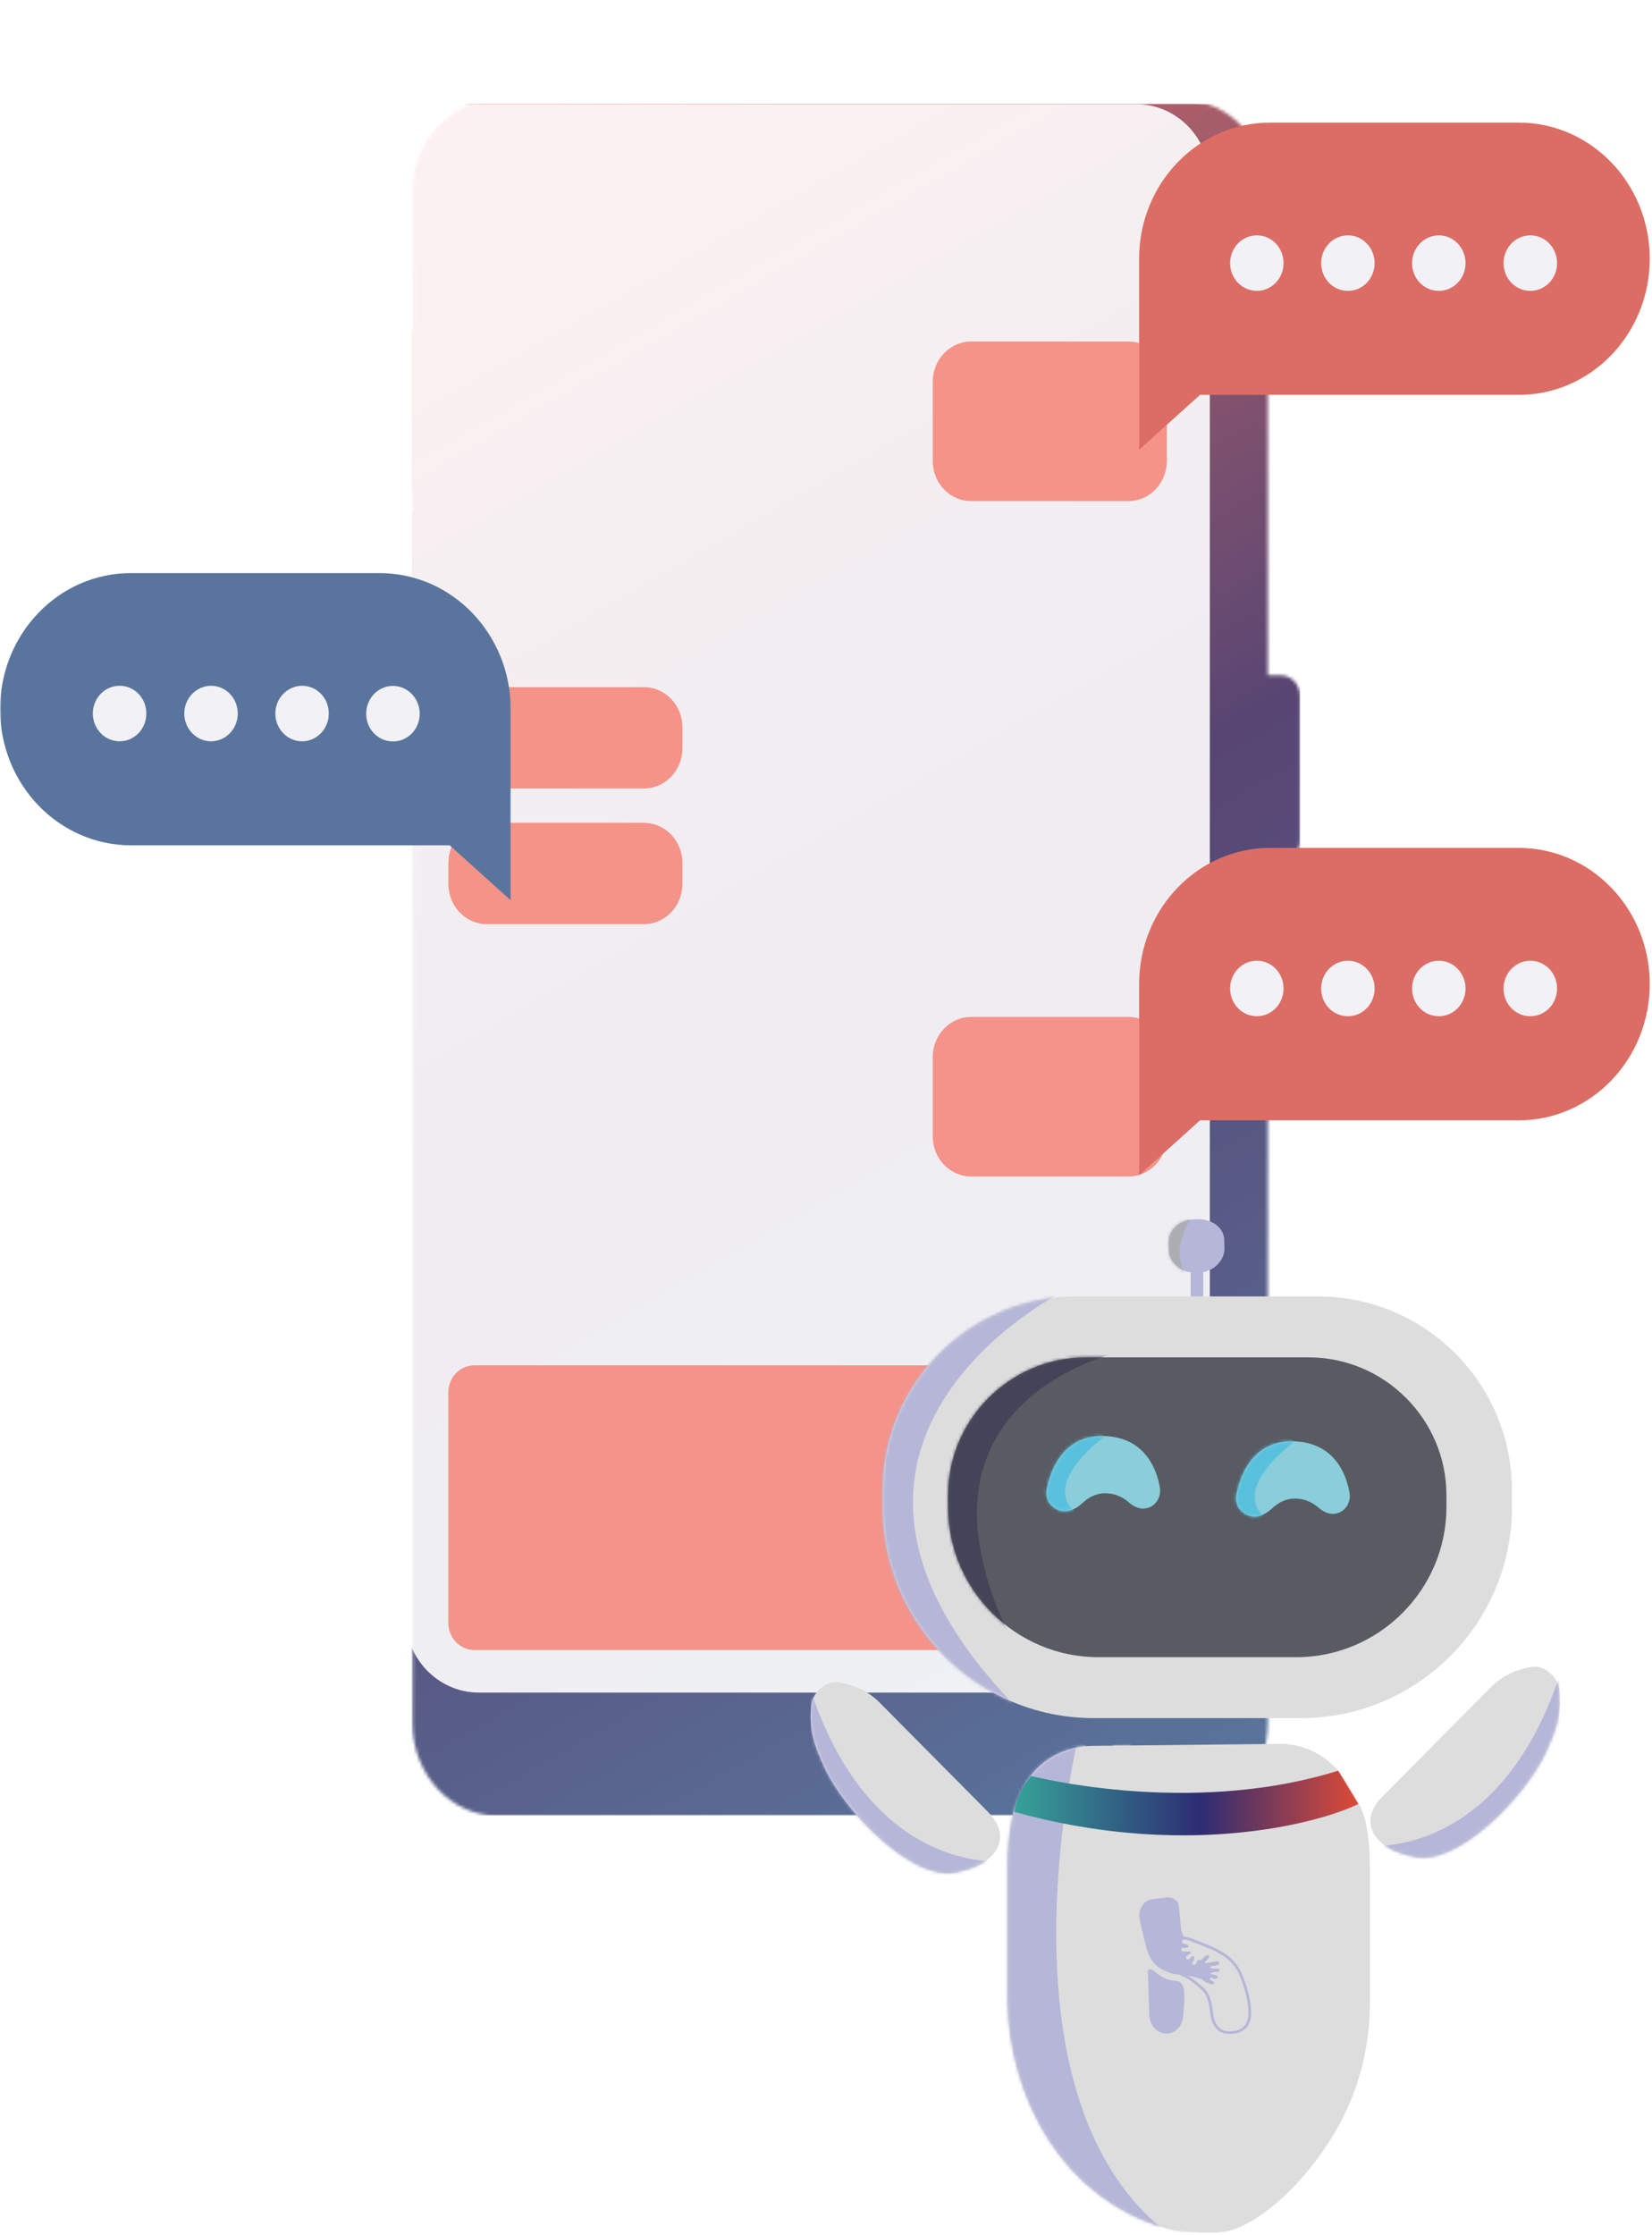 <svg width="530" height="717" viewBox="0 0 530 717" fill="none" xmlns="http://www.w3.org/2000/svg">
<g opacity="0.8" clip-path="url(#clip0_232_149)">
<g filter="url(#filter0_d_232_149)">
<g filter="url(#filter1_d_232_149)">
<mask id="mask0_232_149" style="mask-type:luminance" maskUnits="userSpaceOnUse" x="111" y="-1" width="296" height="552">
<path d="M400.841 184.242H396.627V29.356C396.627 12.953 384.271 -0.371 369.011 -0.371H149.823C134.585 -0.371 122.207 12.93 122.207 29.356V74.005H117.993C114.631 74.005 111.88 76.966 111.88 80.585V118.655C111.88 122.274 114.631 125.235 117.993 125.235H122.207V132.026H117.993C114.631 132.026 111.88 134.987 111.88 138.606V176.675C111.88 180.294 114.631 183.255 117.993 183.255H122.207V520.499C122.207 536.901 134.563 550.226 149.823 550.226H369.011C384.249 550.226 396.627 536.925 396.627 520.499V243.884H400.841C404.203 243.884 406.954 240.923 406.954 237.305V190.869C406.954 187.25 404.247 184.289 400.841 184.289V184.242Z" fill="white"/>
</mask>
<g mask="url(#mask0_232_149)">
<path d="M122 1V550H407V1H122Z" fill="url(#paint0_linear_232_149)"/>
</g>
</g>
</g>
<path d="M364.496 542.982H153.639C140.609 542.982 130.037 532.066 130.037 518.563V57.839C130.037 44.359 140.609 33.421 153.639 33.421H364.539C377.569 33.421 388.141 44.359 388.141 57.839V518.609C388.097 532.043 377.525 542.959 364.496 542.959V542.982Z" fill="white" fill-opacity="0.9"/>
<path d="M365.997 529.315H152.181C147.548 529.315 143.829 525.433 143.829 520.597V446.718C143.829 441.882 147.548 437.999 152.181 437.999H365.997C370.63 437.999 374.349 441.882 374.349 446.718V520.597C374.349 525.433 370.63 529.315 365.997 529.315ZM374.349 147.864V122.458C374.349 115.306 368.824 109.562 361.994 109.562H311.597C304.767 109.562 299.242 115.329 299.242 122.458V147.864C299.242 155.015 304.767 160.759 311.597 160.759H361.994C368.846 160.759 374.349 154.947 374.349 147.864ZM218.936 240.042V233.344C218.936 226.215 213.411 220.449 206.581 220.449H156.205C149.353 220.449 143.85 226.215 143.85 233.344V240.042C143.85 247.194 149.375 252.938 156.205 252.938H206.581C213.433 252.938 218.936 247.171 218.936 240.042ZM218.936 283.566V276.868C218.936 269.716 213.411 263.972 206.581 263.972H156.205C149.353 263.972 143.85 269.739 143.85 276.868V283.566C143.85 290.718 149.375 296.462 156.205 296.462H206.581C213.433 296.462 218.936 290.65 218.936 283.566ZM374.349 364.529V339.123C374.349 331.971 368.824 326.227 361.994 326.227H311.597C304.767 326.227 299.242 331.994 299.242 339.123V364.529C299.242 371.681 304.767 377.425 311.597 377.425H361.994C368.846 377.425 374.349 371.658 374.349 364.529Z" fill="#F26454" fill-opacity="0.85"/>
<mask id="mask1_232_149" style="mask-type:luminance" maskUnits="userSpaceOnUse" x="363" y="37" width="167" height="110">
<path d="M530 37.36H363.04V146.89H530V37.36Z" fill="white"/>
</mask>
<g mask="url(#mask1_232_149)">
<path d="M487.231 126.66H384.999L365.456 144.285V83.007C365.456 58.881 384.276 39.331 407.501 39.331H487.231C510.456 39.331 529.275 58.881 529.275 83.007C529.275 107.133 510.456 126.683 487.231 126.683V126.66Z" fill="#D3483D"/>
</g>
<path d="M411.795 84.416C411.795 89.297 407.977 93.311 403.233 93.311C398.488 93.311 394.647 89.344 394.647 84.416C394.647 79.487 398.466 75.498 403.233 75.498C408 75.498 411.795 79.464 411.795 84.416ZM432.445 75.498C427.746 75.498 423.86 79.464 423.86 84.416C423.86 89.368 427.678 93.311 432.445 93.311C437.212 93.311 441.008 89.344 441.008 84.416C441.008 79.487 437.144 75.498 432.445 75.498ZM461.612 75.498C456.913 75.498 453.027 79.464 453.027 84.416C453.027 89.368 456.845 93.311 461.612 93.311C466.379 93.311 470.175 89.344 470.175 84.416C470.175 79.487 466.356 75.498 461.612 75.498ZM490.96 75.498C486.261 75.498 482.375 79.464 482.375 84.416C482.375 89.368 486.193 93.311 490.96 93.311C495.727 93.311 499.545 89.344 499.545 84.416C499.545 79.487 495.727 75.498 490.96 75.498Z" fill="#EEEEF4"/>
<mask id="mask2_232_149" style="mask-type:luminance" maskUnits="userSpaceOnUse" x="363" y="268" width="167" height="111">
<path d="M530 268.906H363.04V378.436H530V268.906Z" fill="white"/>
</mask>
<g mask="url(#mask2_232_149)">
<path d="M487.231 359.402H384.999L365.456 377.028V315.68C365.456 291.553 384.276 272.004 407.501 272.004H487.231C510.456 272.004 529.275 291.553 529.275 315.68C529.275 339.806 510.456 359.402 487.231 359.402Z" fill="#D3483D"/>
</g>
<path d="M411.795 317.111C411.795 321.993 407.977 326.006 403.233 326.006C398.488 326.006 394.647 322.04 394.647 317.111C394.647 312.183 398.466 308.193 403.233 308.193C408 308.193 411.795 312.206 411.795 317.111ZM432.445 308.193C427.746 308.193 423.86 312.159 423.86 317.111C423.86 322.063 427.678 326.006 432.445 326.006C437.212 326.006 441.008 322.04 441.008 317.111C441.008 312.183 437.144 308.193 432.445 308.193ZM461.612 308.193C456.913 308.193 453.027 312.159 453.027 317.111C453.027 322.063 456.845 326.006 461.612 326.006C466.379 326.006 470.175 322.04 470.175 317.111C470.175 312.183 466.356 308.193 461.612 308.193ZM490.96 308.193C486.261 308.193 482.375 312.159 482.375 317.111C482.375 322.063 486.193 326.006 490.96 326.006C495.727 326.006 499.545 322.04 499.545 317.111C499.545 312.183 495.727 308.193 490.96 308.193Z" fill="#EEEEF4"/>
<mask id="mask3_232_149" style="mask-type:luminance" maskUnits="userSpaceOnUse" x="0" y="181" width="165" height="110">
<path d="M164.226 181.296H0V290.826H164.226V181.296Z" fill="white"/>
</mask>
<g mask="url(#mask3_232_149)">
<path d="M42.067 271.182H144.276L163.841 288.807V227.53C163.841 203.404 145.022 183.854 121.796 183.854H42.067C18.842 183.784 0.022 203.38 0.022 227.506C0.022 251.633 18.842 271.182 42.067 271.182Z" fill="#2F5384"/>
</g>
<path d="M126.067 220.043C130.766 220.043 134.652 224.009 134.652 228.961C134.652 233.913 130.834 237.856 126.067 237.856C121.3 237.856 117.482 233.89 117.482 228.961C117.482 224.033 121.3 220.043 126.067 220.043ZM88.337 228.891C88.337 233.772 92.155 237.809 96.9 237.809C101.644 237.809 105.485 233.843 105.485 228.891C105.485 223.939 101.667 219.996 96.9 219.996C92.155 220.043 88.337 224.009 88.337 228.891ZM59.125 228.891C59.125 233.772 62.943 237.809 67.687 237.809C72.432 237.809 76.273 233.843 76.273 228.891C76.273 223.939 72.454 219.996 67.687 219.996C62.943 220.043 59.125 224.009 59.125 228.891ZM29.777 228.891C29.777 233.772 33.595 237.809 38.362 237.809C43.129 237.809 46.947 233.843 46.947 228.891C46.947 223.939 43.129 219.996 38.362 219.996C33.595 219.996 29.777 224.009 29.777 228.891Z" fill="#EEEEF4"/>
</g>
<g clip-path="url(#clip1_232_149)">
<path d="M316.993 581.275C306.782 570.977 290.43 554.486 282.135 546.122C278.738 542.69 274.195 540.48 268.922 539.652C265.328 539.099 260.983 542.571 260.371 546.497C259.126 554.466 261.714 561.035 264.558 567.111C271.588 582.103 292.938 603.171 306.111 600.784C306.229 600.764 306.328 600.745 306.446 600.725C320.232 598.161 324.971 589.303 316.973 581.255L316.993 581.275Z" fill="#DDDDDD"/>
<mask id="mask4_232_149" style="mask-type:luminance" maskUnits="userSpaceOnUse" x="260" y="539" width="61" height="62">
<path d="M316.993 581.275C306.782 570.977 290.43 554.486 282.135 546.122C278.738 542.69 274.195 540.48 268.922 539.652C265.328 539.099 260.983 542.571 260.371 546.497C259.126 554.466 261.714 561.035 264.558 567.111C271.588 582.103 292.938 603.171 306.111 600.784C306.229 600.764 306.328 600.745 306.446 600.725C320.232 598.161 324.971 589.303 316.973 581.255L316.993 581.275Z" fill="white"/>
</mask>
<g mask="url(#mask4_232_149)">
<path d="M317.132 597.194C316.5 596.405 278.423 598.378 259.878 541.605L255.968 561.726L286.836 603.96L310.911 606.387L317.132 597.174V597.194Z" fill="#B6B6D9"/>
</g>
<path d="M439.499 599.364V642.388C439.499 657.242 435.648 671.958 427.748 684.938C418.525 700.068 405.589 712.18 394.865 715.494C389.987 716.993 377.88 715.869 374.444 714.962C341.028 705.67 323.53 672.885 323.233 641.461V599.384C323.312 587.883 324.616 576.462 331.884 568.196C336.564 562.949 343.398 560.148 350.429 560.069L410.309 559.438C412.087 559.379 413.884 559.556 415.642 559.911C422.672 561.351 428.656 565.987 432.271 572.181L435.233 577.271C436.635 579.658 437.662 582.261 438.215 584.984C439.124 589.343 439.479 593.94 439.499 599.384V599.364Z" fill="#DDDDDD"/>
<mask id="mask5_232_149" style="mask-type:luminance" maskUnits="userSpaceOnUse" x="323" y="559" width="117" height="158">
<path d="M439.499 599.364V642.388C439.499 657.242 435.648 671.958 427.748 684.938C418.525 700.068 405.589 712.18 394.865 715.494C389.987 716.993 377.88 715.869 374.444 714.962C341.028 705.67 323.53 672.885 323.233 641.461V599.384C323.312 587.883 324.616 576.462 331.884 568.196C336.564 562.949 343.398 560.148 350.429 560.069L410.309 559.438C412.087 559.379 413.884 559.556 415.642 559.911C422.672 561.351 428.656 565.987 432.271 572.181L435.233 577.271C436.635 579.658 437.662 582.261 438.215 584.984C439.124 589.343 439.479 593.94 439.499 599.384V599.364Z" fill="white"/>
</mask>
<g mask="url(#mask5_232_149)">
<path d="M340.574 563.896C340.653 604.414 340.811 645.86 353.431 684.819C356.808 695.215 361.054 705.335 366.268 714.962L370.771 711.49C356.354 700.246 341.087 688.331 332.694 671.662C322.957 652.33 326.295 629.131 328.487 608.458C329.692 597.076 331.232 585.733 333.108 574.45C333.543 571.826 333.958 569.183 334.471 566.559C334.866 564.507 335.301 561.509 337.414 560.463C339.329 559.497 340.258 561.213 340.198 562.949C340.119 565.178 338.48 567.249 337.354 569.064C327.025 585.575 327.657 605.953 332.496 624.18C338.52 646.846 351.14 667.164 356.156 690.165C356.946 693.775 362.476 692.237 361.686 688.646C356.847 666.454 344.938 646.747 338.678 625.028C335.834 615.126 334.195 604.769 335.024 594.433C335.419 589.442 336.505 584.471 338.302 579.795C340.1 575.12 343.576 571.175 345.274 566.441C346.657 562.574 345.847 557.505 342.015 555.295C337.67 552.81 332.615 555.769 330.58 559.793C329.415 562.121 329.02 564.705 328.566 567.23C328.013 570.386 327.48 573.542 326.986 576.718C326.038 582.676 325.189 588.633 324.419 594.61C322.858 606.702 321.535 618.874 320.844 631.045C320.212 642.407 320.429 654.086 323.866 665.034C330.758 686.93 349.303 701.942 366.742 715.553C369.191 717.467 372.904 715.139 371.245 712.081C352.483 677.461 347.802 637.634 346.716 598.871C346.4 587.213 346.36 575.554 346.341 563.896C346.341 560.207 340.593 560.207 340.593 563.896H340.574Z" fill="#DDDDDD"/>
<path d="M357.598 555.335C352.641 592.282 355.583 630.236 366.07 666C368.697 674.956 371.798 683.754 375.353 692.394C377.071 696.557 379.54 700.778 380.428 705.217C381.317 709.655 378.631 713.088 374.938 715.455C360.738 724.588 342.154 718.473 330.738 707.781C318.158 696.004 310.337 678.961 304.768 662.923C298.705 645.485 295.703 626.784 298.132 608.379C299.258 599.818 301.549 591.276 305.104 583.386C308.658 575.495 313.122 567.96 319.56 562.357C325.426 557.248 333.74 554.546 340.396 559.872C347.052 565.198 348.77 574.371 348.77 582.597C348.77 592.342 347.921 602.047 348.059 611.812C348.197 621.576 348.79 631.242 349.856 640.908C351.969 660.181 355.84 679.257 361.528 697.819C362.93 702.396 364.451 706.933 366.07 711.431C367.315 714.883 372.845 713.383 371.6 709.912C364.569 690.284 359.533 669.985 356.65 649.331C355.208 639.034 354.319 628.678 353.964 618.282C353.608 607.886 354.043 597.293 354.438 586.779C354.774 577.468 354.082 567.644 348.296 559.931C343.339 553.342 335.538 549.752 327.302 551.744C319.066 553.737 312.312 560.602 307.513 567.486C302.141 575.199 298.171 583.899 295.545 592.894C290.133 611.397 290.568 631.144 294.952 649.805C297.263 659.668 300.699 669.235 304.827 678.487C308.52 686.753 312.747 694.86 318.158 702.139C328.507 716.027 344.168 726.975 362.259 725.417C370.356 724.726 379.559 721.392 384.24 714.35C386.807 710.484 386.748 705.828 385.326 701.548C383.746 696.774 381.376 692.237 379.52 687.561C364.787 650.476 358.664 610.115 361.726 570.327C362.121 565.316 362.654 560.306 363.325 555.315C363.542 553.776 361.864 552.455 360.462 552.455C358.743 552.455 357.795 553.796 357.598 555.315V555.335Z" fill="#DDDDDD"/>
<path d="M344.88 558.353C345.591 559.3 345.867 557.8 345.867 557.8C345.867 557.8 318.337 669.512 372.431 714.626C372.431 714.626 355.209 720.682 333.089 688.212C310.97 655.742 318.83 578.158 318.83 578.158C318.83 578.158 336.526 547.345 344.9 558.353H344.88Z" fill="#B6B6D9"/>
</g>
<path d="M435.786 578.73C421.468 585.615 378.493 596.07 325.327 581.216C326.571 575.811 327.875 573.345 330.798 569.735C339.29 571.786 385.405 581.748 429.308 568.038L435.806 578.73H435.786Z" fill="url(#paint1_linear_232_149)"/>
<path d="M388.703 633.393L389.868 633.629C390.144 633.689 390.401 633.846 390.539 634.083C390.678 634.3 390.697 634.576 390.263 634.734C389.947 634.852 389.591 634.833 389.295 634.655C388.979 634.478 388.545 634.399 388.169 634.596C387.794 634.951 388.643 635.405 389.098 635.602C389.295 635.701 389.611 635.957 389.473 636.233C389.335 636.49 389.275 636.45 388.999 636.47C388.742 636.47 388.426 636.47 387.616 636.174C387.044 635.957 386.589 635.74 386.155 635.365C385.246 634.635 385.246 634.813 383.607 634.3C383.094 634.142 382.264 633.945 381.731 633.886C381.158 633.827 380.743 633.669 379.381 633.55C378.828 633.491 376.557 633.373 375.688 633.038C373.298 632.091 369.368 630.927 367.867 625.108C365.141 614.534 365.023 613.863 366.405 611.457C366.998 610.411 368.005 609.642 369.17 609.346C369.565 609.247 374.305 608.695 374.305 608.695H374.996C376.3 608.735 377.485 609.484 378.038 610.668C378.097 610.806 378.137 610.904 378.156 610.983C378.334 612.364 378.63 615.777 378.769 617.552C378.907 619.347 379.341 621.182 380.901 622.326L380.487 622.227C380.131 622.149 379.776 622.188 379.46 622.385C379.262 622.504 379.144 622.642 379.164 622.859C379.164 623.293 379.519 623.529 380.033 623.628C380.309 623.687 380.566 623.746 380.763 623.786C380.98 623.845 381.178 624.003 381.237 624.22C381.296 624.417 381.277 624.634 380.941 624.733C380.309 624.95 380.013 624.851 380.013 624.851C380.013 624.851 378.887 624.634 378.907 625.344C378.927 626.054 379.519 626.054 379.519 626.054C379.519 626.054 380.664 626.173 381.237 626.054C381.81 625.936 381.928 626.192 381.928 626.192C381.928 626.192 382.067 626.587 381.652 626.843C381.237 627.1 380.704 627.416 380.566 627.613C380.427 627.83 380.408 628.283 380.684 628.5C380.98 628.717 381.573 628.52 381.751 628.382C381.928 628.224 382.501 627.573 382.797 627.613C383.153 627.672 383.232 627.85 383.192 628.067C383.153 628.283 382.975 628.994 382.699 629.25C382.6 629.329 382.541 629.447 382.501 629.566C382.422 629.822 382.501 630.118 382.758 630.276C382.857 630.335 382.995 630.375 383.153 630.375C383.39 630.375 383.607 630.217 383.745 630.019C383.963 629.704 384.061 629.112 384.397 628.796H384.437C384.753 628.895 385.108 628.875 385.483 628.678C385.839 628.481 387.024 626.883 387.735 627.337C388.189 627.613 387.794 628.303 386.747 629.211C385.681 630.118 387.458 629.783 389.295 629.408C390.599 629.151 390.776 629.191 391.092 629.487C391.309 629.684 391.191 630.197 390.283 630.434C389.058 630.73 388.268 630.651 388.288 631.025C388.288 631.459 388.643 631.598 389.868 631.578C390.678 631.578 391.132 631.657 391.231 631.874C391.389 632.229 391.033 632.505 390.678 632.505C390.342 632.505 390.006 632.564 388.959 632.722C387.853 632.88 388.762 633.412 388.762 633.412L388.703 633.393Z" fill="#B6B6D9"/>
<path d="M380.132 622.208C380.251 622.208 380.369 622.208 380.468 622.247L380.883 622.346L381.416 622.484C384.931 623.786 388.763 625.403 388.763 625.403C388.763 625.403 390.501 626.192 392.377 627.396C394.806 628.954 396.682 631.242 397.788 633.905C398.914 636.628 400.395 641.007 400.533 645.386C400.731 651.068 396.485 651.64 394.747 651.64C394.312 651.64 394.036 651.6 394.036 651.6C394.036 651.6 393.996 651.6 393.898 651.6C393.167 651.6 389.75 651.304 389.158 645.623C388.96 643.749 388.605 642.171 388.19 640.869C387.341 638.186 384.971 636.647 382.739 634.912C381.633 634.044 380.527 633.531 379.52 633.156C380.883 633.274 381.159 633.827 381.732 633.905C382.265 633.965 383.095 634.162 383.608 634.32C385.247 634.833 385.247 634.655 386.156 635.385C386.59 635.74 387.044 635.957 387.617 636.194C388.269 636.45 388.585 636.49 388.842 636.49C388.901 636.49 388.96 636.49 389 636.49C389.276 636.47 389.335 636.529 389.474 636.253C389.612 635.977 389.296 635.72 389.098 635.622C388.644 635.424 387.795 634.971 388.17 634.616C388.328 634.537 388.486 634.497 388.664 634.497C388.901 634.497 389.118 634.576 389.296 634.675C389.474 634.773 389.671 634.813 389.869 634.813C390.007 634.813 390.145 634.793 390.283 634.734C390.718 634.576 390.678 634.3 390.56 634.083C390.422 633.846 390.165 633.688 389.888 633.629L388.723 633.393C388.723 633.393 387.815 632.86 388.921 632.702C389.967 632.544 390.303 632.485 390.639 632.485C390.994 632.485 391.35 632.189 391.192 631.854C391.093 631.657 390.698 631.558 389.987 631.558C389.928 631.558 389.888 631.558 389.829 631.558C389.75 631.558 389.671 631.558 389.592 631.558C388.565 631.558 388.269 631.4 388.249 631.006C388.249 630.631 389.039 630.71 390.244 630.414C391.152 630.197 391.271 629.664 391.054 629.467C390.896 629.309 390.757 629.23 390.461 629.23C390.224 629.23 389.849 629.289 389.256 629.408C388.289 629.605 387.321 629.783 386.807 629.783C386.333 629.783 386.215 629.625 386.709 629.211C387.755 628.303 388.15 627.613 387.696 627.337C387.617 627.277 387.518 627.258 387.42 627.258C386.709 627.258 385.761 628.52 385.445 628.678C385.228 628.796 385.01 628.855 384.793 628.855C384.655 628.855 384.536 628.836 384.398 628.796V628.737C384.398 628.737 384.359 628.757 384.359 628.777C384.023 629.092 383.924 629.684 383.707 630C383.569 630.197 383.351 630.335 383.114 630.355C383.114 630.355 383.095 630.355 383.075 630.355C382.937 630.355 382.818 630.315 382.719 630.256C382.482 630.118 382.384 629.822 382.463 629.546C382.502 629.428 382.561 629.329 382.66 629.23C382.937 628.974 383.114 628.264 383.154 628.047C383.193 627.83 383.095 627.652 382.759 627.593C382.759 627.593 382.739 627.593 382.719 627.593C382.423 627.593 381.87 628.224 381.712 628.362C381.594 628.461 381.278 628.579 381.001 628.579C380.863 628.579 380.744 628.56 380.646 628.481C380.349 628.283 380.369 627.81 380.527 627.593C380.646 627.415 381.179 627.08 381.613 626.824C382.028 626.567 381.89 626.173 381.89 626.173C381.89 626.173 381.811 626.015 381.475 626.015C381.396 626.015 381.317 626.015 381.199 626.035C381.001 626.074 380.744 626.074 380.488 626.074C379.974 626.074 379.48 626.035 379.48 626.035C379.48 626.035 378.888 626.035 378.868 625.324C378.868 624.89 379.283 624.792 379.619 624.792C379.816 624.792 379.974 624.812 379.974 624.812C379.974 624.812 380.033 624.831 380.172 624.831C380.33 624.831 380.567 624.812 380.902 624.693C381.218 624.595 381.238 624.358 381.199 624.18C381.139 623.963 380.942 623.806 380.725 623.746C380.527 623.707 380.27 623.628 379.994 623.589C379.5 623.49 379.145 623.273 379.145 622.819C379.145 622.622 379.243 622.484 379.441 622.346C379.638 622.208 379.875 622.148 380.112 622.148M380.112 621.281C379.698 621.281 379.303 621.399 378.967 621.616C378.374 621.971 378.256 622.484 378.256 622.839C378.256 623.056 378.315 623.628 378.848 624.042C378.651 624.121 378.493 624.22 378.355 624.378C378.118 624.634 377.979 624.969 377.999 625.344C378.039 626.33 378.769 626.883 379.461 626.903C379.461 626.903 379.658 626.903 379.915 626.942C379.875 626.981 379.836 627.041 379.796 627.1C379.401 627.692 379.441 628.698 380.152 629.191C380.389 629.349 380.685 629.447 381.001 629.447C381.199 629.447 381.416 629.408 381.613 629.349C381.455 629.98 381.732 630.651 382.285 630.966C382.522 631.104 382.798 631.183 383.075 631.183C383.667 631.144 384.122 630.887 384.418 630.453C384.556 630.236 384.655 630 384.734 629.802C384.734 629.763 384.773 629.723 384.773 629.684C385.01 629.684 385.247 629.645 385.484 629.566C385.484 629.684 385.484 629.802 385.544 629.921C385.662 630.236 385.978 630.611 386.768 630.611C386.946 630.611 387.143 630.611 387.38 630.572C387.341 630.69 387.321 630.828 387.321 630.986C387.341 631.538 387.597 631.874 387.913 632.071C387.617 632.268 387.499 632.525 387.459 632.742C387.38 633.097 387.518 633.452 387.795 633.767C387.775 633.767 387.736 633.787 387.716 633.807C387.637 633.846 387.578 633.886 387.518 633.945C387.242 634.221 387.104 634.596 387.183 634.971V635.01C387.005 634.912 386.827 634.793 386.669 634.655C385.899 634.044 385.603 633.925 384.833 633.728C384.576 633.669 384.26 633.57 383.825 633.432C383.253 633.255 382.344 633.057 381.791 632.998C381.752 632.998 381.633 632.919 381.515 632.86C381.139 632.663 380.586 632.347 379.579 632.248C379.559 632.248 379.52 632.248 379.5 632.248C379.105 632.248 378.73 632.525 378.651 632.919C378.552 633.353 378.789 633.787 379.204 633.925C379.954 634.201 381.06 634.675 382.186 635.563C382.463 635.78 382.739 635.996 383.016 636.213C384.892 637.654 386.669 639.015 387.321 641.106C387.775 642.526 388.091 644.065 388.249 645.682C388.921 652.113 393.048 652.448 393.878 652.448C393.917 652.448 393.957 652.448 393.996 652.448C394.135 652.448 394.391 652.488 394.747 652.488C395.932 652.488 398.144 652.251 399.704 650.614C400.909 649.371 401.481 647.596 401.402 645.327C401.244 640.889 399.783 636.47 398.578 633.55C397.393 630.67 395.418 628.283 392.831 626.626C390.915 625.403 389.177 624.595 389.098 624.575C389.039 624.555 385.188 622.918 381.692 621.616L381.06 621.458L380.646 621.359C380.468 621.32 380.29 621.3 380.093 621.3L380.112 621.281Z" fill="#B6B6D9"/>
<path d="M368.262 632.544L368.716 646.293C368.756 647.497 369.072 648.68 369.684 649.686C370.415 650.909 371.679 652.152 373.812 652.349C375.708 652.507 377.031 651.698 377.92 650.732C378.868 649.686 379.44 648.305 379.579 646.846C379.796 644.557 380.171 639.823 379.816 638.146C379.697 637.574 379.539 637.12 379.342 636.765C378.947 635.976 378.157 635.503 377.327 635.483C376.675 635.483 375.629 635.345 374.167 634.832C371.995 634.083 370.573 632.248 369.23 631.775C368.736 631.597 368.242 631.992 368.262 632.544Z" fill="#B6B6D9"/>
<path d="M443.529 576.324C453.739 566.026 470.092 549.535 478.387 541.171C481.784 537.739 486.326 535.529 491.599 534.701C495.194 534.148 499.538 537.62 500.151 541.546C501.395 549.515 498.808 556.084 495.964 562.16C488.933 577.152 467.584 598.22 454.411 595.833C454.292 595.813 454.193 595.794 454.075 595.774C440.29 593.209 435.55 584.352 443.548 576.304L443.529 576.324Z" fill="#DDDDDD"/>
<mask id="mask6_232_149" style="mask-type:luminance" maskUnits="userSpaceOnUse" x="439" y="534" width="62" height="63">
<path d="M443.529 576.324C453.739 566.026 470.092 549.535 478.387 541.171C481.784 537.739 486.326 535.529 491.599 534.701C495.194 534.148 499.538 537.62 500.151 541.546C501.395 549.515 498.808 556.084 495.964 562.16C488.933 577.152 467.584 598.22 454.411 595.833C454.292 595.813 454.193 595.794 454.075 595.774C440.29 593.209 435.55 584.352 443.548 576.304L443.529 576.324Z" fill="white"/>
</mask>
<g mask="url(#mask6_232_149)">
<path d="M443.39 592.243C444.022 591.454 482.099 593.427 500.644 536.654L504.554 556.775L473.686 599.009L449.611 601.436L443.39 592.224V592.243Z" fill="#B6B6D9"/>
</g>
<path d="M384.835 407.082L383.196 407.08C382.531 407.079 381.991 407.618 381.99 408.282L381.979 419.112C381.978 419.777 382.517 420.316 383.182 420.317L384.822 420.318C385.487 420.319 386.027 419.781 386.027 419.116L386.039 408.286C386.04 407.622 385.501 407.083 384.835 407.082Z" fill="#B6B6D9"/>
<path d="M384.102 408.273C381.1 408.352 379.184 407.583 377.644 406.261C375.866 404.742 375.017 402.907 374.958 401.033L374.898 398.607C374.859 396.95 375.451 395.273 376.834 393.794C378.355 392.176 380.349 391.21 383.628 391.111C387.183 391.012 389.553 392.078 391.172 393.853C392.239 395.017 392.713 396.339 392.752 397.68L392.831 400.383C392.89 402.296 392.1 404.209 390.402 405.847C388.96 407.247 387.104 408.194 384.102 408.273Z" fill="#B6B6D9"/>
<mask id="mask7_232_149" style="mask-type:luminance" maskUnits="userSpaceOnUse" x="374" y="391" width="19" height="18">
<path d="M384.102 408.273C381.1 408.352 379.184 407.583 377.644 406.261C375.866 404.742 375.017 402.907 374.958 401.033L374.898 398.607C374.859 396.95 375.451 395.273 376.834 393.794C378.355 392.176 380.349 391.21 383.628 391.111C387.183 391.012 389.553 392.078 391.172 393.853C392.239 395.017 392.713 396.339 392.752 397.68L392.831 400.383C392.89 402.296 392.1 404.209 390.402 405.847C388.96 407.247 387.104 408.194 384.102 408.273Z" fill="white"/>
</mask>
<g mask="url(#mask7_232_149)">
<path d="M382.581 390.184C382.581 390.184 374.325 401.112 381.139 409.989L369.368 406.695C369.368 406.695 364.826 392.866 370.395 391.012C375.965 389.158 382.581 390.184 382.581 390.184Z" fill="#ACADB0"/>
</g>
<path d="M345.412 415.887H422.831C457.175 415.887 485.061 443.741 485.061 478.046V483.51C485.061 520.852 454.706 551.172 417.32 551.172H350.922C313.537 551.172 283.182 520.852 283.182 483.51V478.046C283.182 443.741 311.068 415.887 345.412 415.887Z" fill="#DDDDDD"/>
<mask id="mask8_232_149" style="mask-type:luminance" maskUnits="userSpaceOnUse" x="283" y="415" width="203" height="137">
<path d="M345.412 415.887H422.831C457.175 415.887 485.061 443.741 485.061 478.046V483.51C485.061 520.852 454.706 551.172 417.32 551.172H350.922C313.537 551.172 283.182 520.852 283.182 483.51V478.046C283.182 443.741 311.068 415.887 345.412 415.887Z" fill="white"/>
</mask>
<g mask="url(#mask8_232_149)">
<path d="M341.541 414.052C341.541 414.052 242.379 463.033 327.223 548.883L290.311 537.876L269.91 473.488L289.185 427.269L333.266 410.758L341.522 414.052H341.541Z" fill="#B6B6D9"/>
</g>
<path d="M415.898 531.623H352.344C325.86 531.623 304.175 509.983 304.175 483.51V479.624C304.175 455.321 324.083 435.437 348.414 435.437H355.307H419.809C444.14 435.437 464.048 455.321 464.048 479.624V483.51C464.048 509.964 442.383 531.623 415.879 531.623H415.898Z" fill="#585B61"/>
<mask id="mask9_232_149" style="mask-type:luminance" maskUnits="userSpaceOnUse" x="304" y="435" width="161" height="97">
<path d="M415.898 531.623H352.344C325.86 531.623 304.175 509.983 304.175 483.51V479.624C304.175 455.321 324.083 435.437 348.414 435.437H355.307H419.809C444.14 435.437 464.048 455.321 464.048 479.624V483.51C464.048 509.964 442.383 531.623 415.879 531.623H415.898Z" fill="white"/>
</mask>
<g mask="url(#mask9_232_149)">
<path d="M363.029 432.754C363.029 432.754 287.546 445.971 322.819 522.45L304.63 523.555L294.715 467.966L323.372 427.25L363.049 432.754H363.029Z" fill="#434457"/>
</g>
<path d="M337.591 483.215C336.051 481.873 335.419 479.782 335.814 477.77C336.92 472.128 340.889 460.095 354.556 460.687C367.61 461.259 371.145 471.655 372.113 477.158C372.646 480.196 370.77 483.313 367.709 483.865C366.129 484.161 364.233 483.767 362.12 481.932C359.651 479.782 357.005 479.092 354.773 479.032C352.048 478.954 349.441 480.157 347.387 482.09C345.333 484.023 341.422 486.529 337.591 483.195V483.215Z" fill="#89CEDA"/>
<mask id="mask10_232_149" style="mask-type:luminance" maskUnits="userSpaceOnUse" x="335" y="460" width="38" height="25">
<path d="M337.591 483.215C336.051 481.873 335.419 479.782 335.814 477.77C336.92 472.128 340.889 460.095 354.556 460.687C367.61 461.259 371.145 471.655 372.113 477.158C372.646 480.196 370.77 483.313 367.709 483.865C366.129 484.161 364.233 483.767 362.12 481.932C359.651 479.782 357.005 479.092 354.773 479.032C352.048 478.954 349.441 480.157 347.387 482.09C345.333 484.023 341.422 486.529 337.591 483.195V483.215Z" fill="white"/>
</mask>
<g mask="url(#mask10_232_149)">
<path d="M354.556 460.707C354.556 460.707 333.858 475.502 344.977 485.109L332.16 487.377L334.036 466.664L347.604 456.683L354.536 460.727" fill="#59C1DD"/>
</g>
<path d="M398.44 484.911C396.899 483.569 396.267 481.478 396.662 479.466C397.768 473.824 401.738 461.791 415.405 462.383C428.459 462.955 431.994 473.351 432.962 478.855C433.495 481.892 431.619 485.009 428.558 485.562C426.978 485.857 425.082 485.463 422.969 483.628C420.5 481.478 417.854 480.788 415.622 480.729C412.896 480.65 410.289 481.853 408.236 483.786C406.083 485.798 402.271 488.225 398.44 484.891V484.911Z" fill="#89CEDA"/>
<mask id="mask11_232_149" style="mask-type:luminance" maskUnits="userSpaceOnUse" x="396" y="462" width="38" height="25">
<path d="M398.44 484.911C396.899 483.569 396.267 481.478 396.662 479.466C397.768 473.824 401.738 461.791 415.405 462.383C428.459 462.955 431.994 473.351 432.962 478.855C433.495 481.892 431.619 485.009 428.558 485.562C426.978 485.857 425.082 485.463 422.969 483.628C420.5 481.478 417.854 480.788 415.622 480.729C412.896 480.65 410.289 481.853 408.236 483.786C406.083 485.798 402.271 488.225 398.44 484.891V484.911Z" fill="white"/>
</mask>
<g mask="url(#mask11_232_149)">
<path d="M415.404 462.403C415.404 462.403 394.706 477.198 405.825 486.805L393.008 489.073L394.884 468.36L408.452 458.379L415.384 462.423" fill="#59C1DD"/>
</g>
</g>
<defs>
<filter id="filter0_d_232_149" x="122" y="1" width="303.161" height="581.369" filterUnits="userSpaceOnUse" color-interpolation-filters="sRGB">
<feFlood flood-opacity="0" result="BackgroundImageFix"/>
<feColorMatrix in="SourceAlpha" type="matrix" values="0 0 0 0 0 0 0 0 0 0 0 0 0 0 0 0 0 0 127 0" result="hardAlpha"/>
<feOffset dx="10.115" dy="24.277"/>
<feGaussianBlur stdDeviation="4.046"/>
<feComposite in2="hardAlpha" operator="out"/>
<feColorMatrix type="matrix" values="0 0 0 0 0 0 0 0 0 0 0 0 0 0 0 0 0 0 0.25 0"/>
<feBlend mode="normal" in2="BackgroundImageFix" result="effect1_dropShadow_232_149"/>
<feBlend mode="normal" in="SourceGraphic" in2="effect1_dropShadow_232_149" result="shape"/>
</filter>
<filter id="filter1_d_232_149" x="20.848" y="-92.06" width="487.258" height="751.305" filterUnits="userSpaceOnUse" color-interpolation-filters="sRGB">
<feFlood flood-opacity="0" result="BackgroundImageFix"/>
<feColorMatrix in="SourceAlpha" type="matrix" values="0 0 0 0 0 0 0 0 0 0 0 0 0 0 0 0 0 0 127 0" result="hardAlpha"/>
<feOffset dy="8.092"/>
<feGaussianBlur stdDeviation="50.576"/>
<feComposite in2="hardAlpha" operator="out"/>
<feColorMatrix type="matrix" values="0 0 0 0 0 0 0 0 0 0 0 0 0 0 0 0 0 0 0.25 0"/>
<feBlend mode="normal" in2="BackgroundImageFix" result="effect1_dropShadow_232_149"/>
<feBlend mode="normal" in="SourceGraphic" in2="effect1_dropShadow_232_149" result="shape"/>
</filter>
<linearGradient id="paint0_linear_232_149" x1="139.073" y1="-6.198" x2="451.91" y2="536.953" gradientUnits="userSpaceOnUse">
<stop stop-color="#D3483D"/>
<stop offset="0.02" stop-color="#D2483D"/>
<stop offset="0.03" stop-color="#CF473D"/>
<stop offset="0.04" stop-color="#CB463E"/>
<stop offset="0.05" stop-color="#C7443E"/>
<stop offset="0.06" stop-color="#C4443F"/>
<stop offset="0.07" stop-color="#C0423F"/>
<stop offset="0.08" stop-color="#BD423F"/>
<stop offset="0.09" stop-color="#B94040"/>
<stop offset="0.1" stop-color="#B63F40"/>
<stop offset="0.11" stop-color="#B23E41"/>
<stop offset="0.12" stop-color="#AE3D41"/>
<stop offset="0.13" stop-color="#AB3C42"/>
<stop offset="0.14" stop-color="#A73B42"/>
<stop offset="0.15" stop-color="#A53A42"/>
<stop offset="0.16" stop-color="#A03943"/>
<stop offset="0.17" stop-color="#9E3843"/>
<stop offset="0.18" stop-color="#9A3744"/>
<stop offset="0.19" stop-color="#973644"/>
<stop offset="0.2" stop-color="#933544"/>
<stop offset="0.21" stop-color="#8E3445"/>
<stop offset="0.22" stop-color="#8C3345"/>
<stop offset="0.23" stop-color="#883246"/>
<stop offset="0.24" stop-color="#853146"/>
<stop offset="0.25" stop-color="#813046"/>
<stop offset="0.26" stop-color="#7E2F47"/>
<stop offset="0.27" stop-color="#7A2D47"/>
<stop offset="0.28" stop-color="#772D48"/>
<stop offset="0.29" stop-color="#732B48"/>
<stop offset="0.3" stop-color="#6F2A49"/>
<stop offset="0.31" stop-color="#6C2949"/>
<stop offset="0.32" stop-color="#682849"/>
<stop offset="0.33" stop-color="#65274A"/>
<stop offset="0.34" stop-color="#61264A"/>
<stop offset="0.35" stop-color="#5E254A"/>
<stop offset="0.36" stop-color="#5A244B"/>
<stop offset="0.37" stop-color="#57234B"/>
<stop offset="0.38" stop-color="#53224C"/>
<stop offset="0.39" stop-color="#4F214C"/>
<stop offset="0.4" stop-color="#4C204D"/>
<stop offset="0.41" stop-color="#481F4D"/>
<stop offset="0.42" stop-color="#451E4D"/>
<stop offset="0.43" stop-color="#411D4E"/>
<stop offset="0.44" stop-color="#3E1C4E"/>
<stop offset="0.45" stop-color="#3A1B4F"/>
<stop offset="0.46" stop-color="#36194F"/>
<stop offset="0.47" stop-color="#33194F"/>
<stop offset="0.48" stop-color="#2F1750"/>
<stop offset="0.49" stop-color="#2E1751"/>
<stop offset="0.5" stop-color="#2E1952"/>
<stop offset="0.51" stop-color="#2E1952"/>
<stop offset="0.52" stop-color="#2E1B54"/>
<stop offset="0.53" stop-color="#2E1C54"/>
<stop offset="0.54" stop-color="#2E1D56"/>
<stop offset="0.55" stop-color="#2E1F57"/>
<stop offset="0.56" stop-color="#2E2058"/>
<stop offset="0.57" stop-color="#2E225A"/>
<stop offset="0.58" stop-color="#2E225A"/>
<stop offset="0.59" stop-color="#2E245C"/>
<stop offset="0.6" stop-color="#2E255C"/>
<stop offset="0.61" stop-color="#2E265E"/>
<stop offset="0.62" stop-color="#2E285F"/>
<stop offset="0.63" stop-color="#2E2960"/>
<stop offset="0.64" stop-color="#2E2B61"/>
<stop offset="0.65" stop-color="#2E2B62"/>
<stop offset="0.66" stop-color="#2E2D64"/>
<stop offset="0.67" stop-color="#2E2E64"/>
<stop offset="0.68" stop-color="#2E2F65"/>
<stop offset="0.69" stop-color="#2E3167"/>
<stop offset="0.7" stop-color="#2E3267"/>
<stop offset="0.71" stop-color="#2E3369"/>
<stop offset="0.72" stop-color="#2E356A"/>
<stop offset="0.73" stop-color="#2E366B"/>
<stop offset="0.74" stop-color="#2E376C"/>
<stop offset="0.75" stop-color="#2E386D"/>
<stop offset="0.76" stop-color="#2E3A6E"/>
<stop offset="0.77" stop-color="#2F3B70"/>
<stop offset="0.78" stop-color="#2F3C71"/>
<stop offset="0.79" stop-color="#2F3E72"/>
<stop offset="0.8" stop-color="#2F3F73"/>
<stop offset="0.81" stop-color="#2F4074"/>
<stop offset="0.82" stop-color="#2F4175"/>
<stop offset="0.83" stop-color="#2F4376"/>
<stop offset="0.84" stop-color="#2F4477"/>
<stop offset="0.85" stop-color="#2F4578"/>
<stop offset="0.86" stop-color="#2F477A"/>
<stop offset="0.87" stop-color="#2F477A"/>
<stop offset="0.88" stop-color="#2F497C"/>
<stop offset="0.89" stop-color="#2F4B7D"/>
<stop offset="0.9" stop-color="#2F4C7E"/>
<stop offset="0.91" stop-color="#2F4D7F"/>
<stop offset="0.92" stop-color="#2F4E80"/>
<stop offset="0.93" stop-color="#2F5081"/>
<stop offset="0.94" stop-color="#2F5082"/>
<stop offset="0.95" stop-color="#2F5284"/>
<stop offset="0.97" stop-color="#2F5384"/>
<stop offset="1" stop-color="#2F5384"/>
</linearGradient>
<linearGradient id="paint1_linear_232_149" x1="325.327" y1="578.395" x2="435.786" y2="578.395" gradientUnits="userSpaceOnUse">
<stop stop-color="#36A399"/>
<stop offset="0.54" stop-color="#2D2D73"/>
<stop offset="1" stop-color="#DD4A37"/>
</linearGradient>
<clipPath id="clip0_232_149">
<rect width="530" height="592" fill="white"/>
</clipPath>
<clipPath id="clip1_232_149">
<rect width="240.372" height="325.093" fill="white" transform="translate(260.076 391.111)"/>
</clipPath>
</defs>
</svg>
